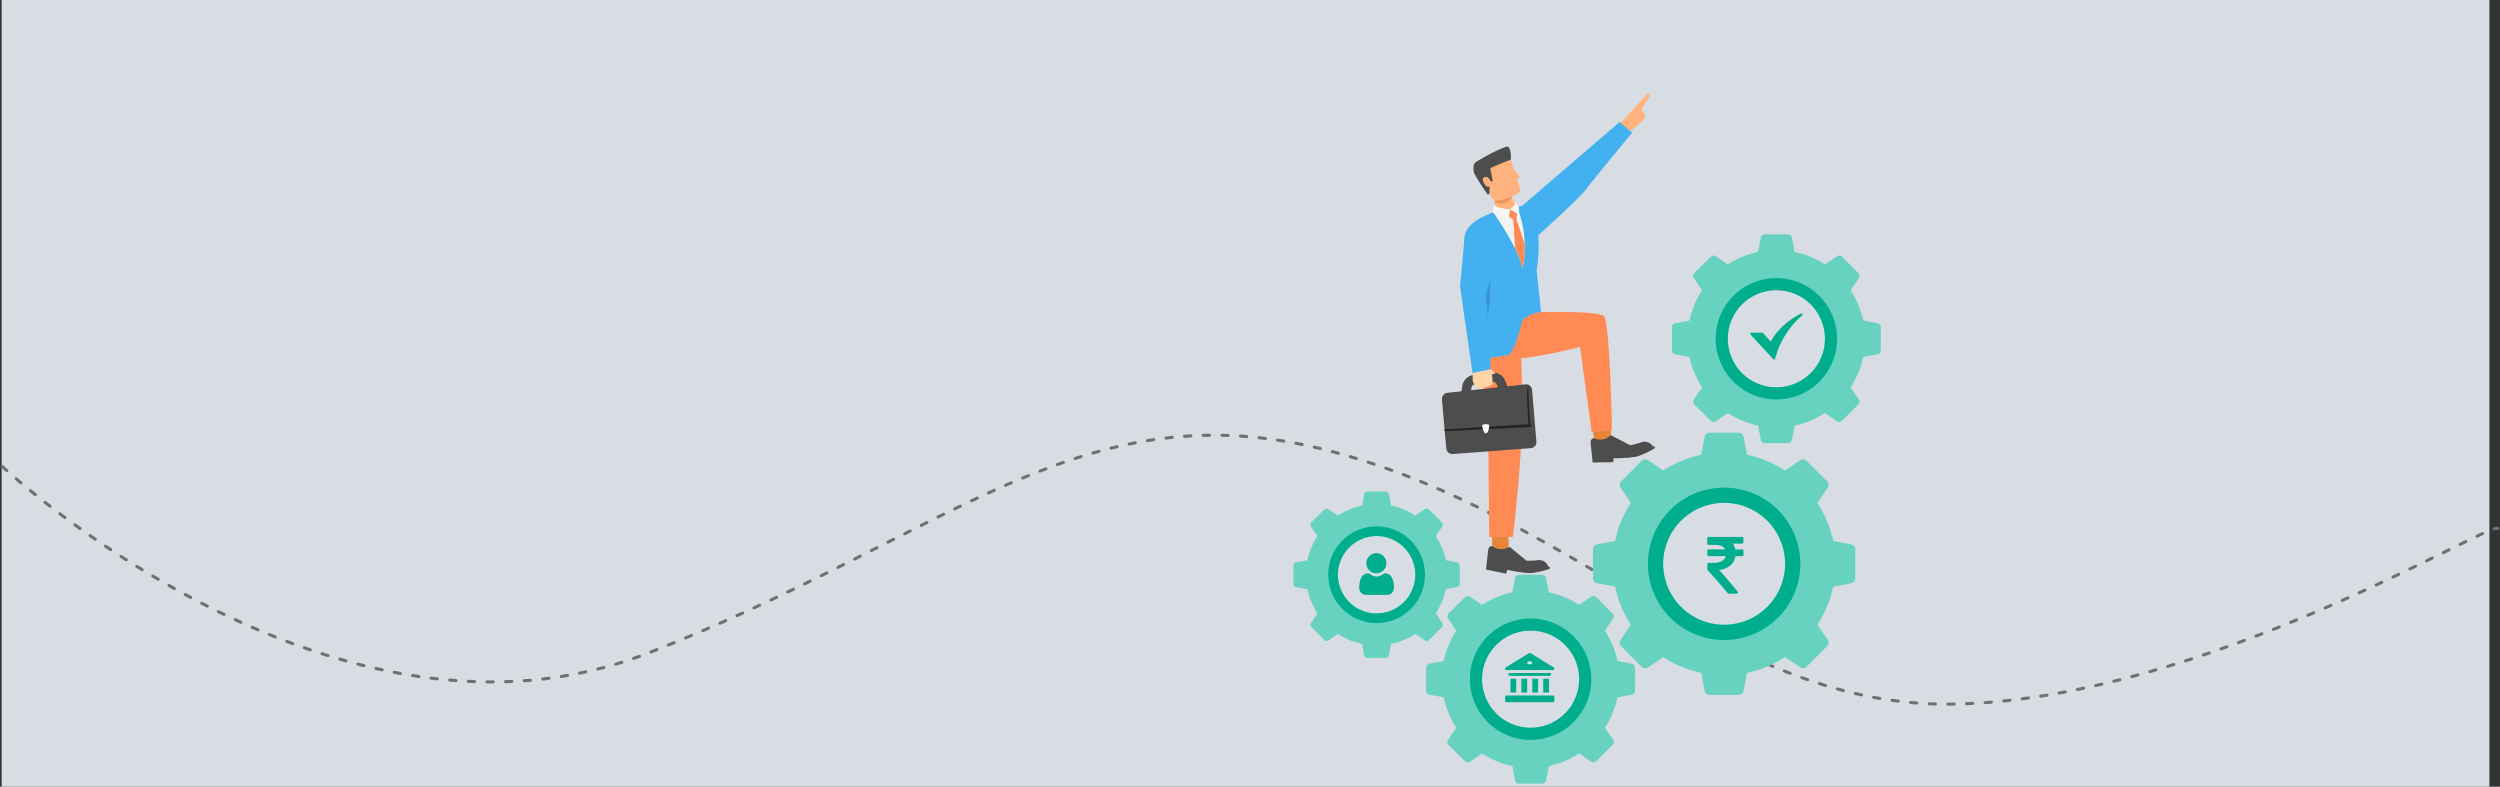 <svg xmlns="http://www.w3.org/2000/svg" xmlns:xlink="http://www.w3.org/1999/xlink" width="803.943" height="253" viewBox="0 0 803.943 253">
  <rect x="0" y="0" width="803.943" height="253" fill="#333333" stroke="none"/>
  <defs>
    <clipPath id="clip-path">
      <rect id="Rectangle_13229" data-name="Rectangle 13229" width="15.835" height="15.835" fill="#00ae8d"/>
    </clipPath>
    <clipPath id="clip-path-2">
      <rect id="Rectangle_13222" data-name="Rectangle 13222" width="49.013" height="49.013" fill="#00ae8d"/>
    </clipPath>
  </defs>
  <g id="Group_32690" data-name="Group 32690" transform="translate(0.538)">
    <rect id="Rectangle_12169" data-name="Rectangle 12169" width="800" height="253" fill="#D8DDE3"/>
    <path id="Path_17974" data-name="Path 17974" d="M4835.669,3900.215s106.368,99.729,208.021,59.906c97.892-38.35,139.732-85.855,219.441-64.756s127.582,82.59,200.055,81.273c80.75-1.466,173.446-59.583,175.048-56.424" transform="translate(-4835.5 -3750.215)" fill="none" stroke="#707070" stroke-linecap="round" stroke-width="1" stroke-dasharray="2 4"/>
    <g id="Group_32367" data-name="Group 32367" transform="translate(-4764.881 5099.537)">
      <g id="Group_32365" data-name="Group 32365" transform="translate(5228.027 -5069.537)">
        <path id="Path_21451" data-name="Path 21451" d="M169.232,10.619S178.805,0,179.08,0s.88.5,0,1.705-2.2,3.6-2.2,3.6,1.43,1.789,1.1,2.614-5.391,4.9-5.391,4.9l-3.357-1.76" transform="translate(-112.703 -0.001)" fill="#ffb27d"/>
        <path id="Path_21452" data-name="Path 21452" d="M157.04,163.01a26,26,0,0,0,.583,4.036c.238.154,4.211.918,5.392-.244l-.176-3.928-5.794.052" transform="translate(-108.56 -55.342)" fill="#e58638"/>
        <path id="Path_21453" data-name="Path 21453" d="M157.12,167.546a1.2,1.2,0,0,0-1.077,1.206c.026.844.335,3.533.467,4.635.034.3.056.477.056.477s8.6-.032,10.333-.124a14.736,14.736,0,0,0,5.241-.891c1.4-.683,4.136-2.292,4.136-2.292a3.136,3.136,0,0,0-4-1.666,21.657,21.657,0,0,1-3.49.912l-5.675-2.914s-.318-.618-1.26.257a4.735,4.735,0,0,1-4.732.4" transform="translate(-108.221 -56.634)" fill="#4d4d4d"/>
        <path id="Path_21454" data-name="Path 21454" d="M156.94,177.169l-.169-1.85s10.731-.04,13.185-.505a28.4,28.4,0,0,0,6.417-2.735s.415-.184.543.007-.044.527-.044.527a27.616,27.616,0,0,1-5.688,2.64,44.771,44.771,0,0,1-7.49.552l-.143,1.273Z" transform="translate(-108.469 -58.443)" fill="#4d4d4d"/>
        <path id="Path_21455" data-name="Path 21455" d="M116.979,106.769s26.946-1.144,28.829,1.177,2.533,36.482,2.533,36.482l-6.539.721-3.734-27.374s-21.39,5.465-24.159,3.19,2.609-13.9,2.609-13.9" transform="translate(-93.635 -36.183)" fill="#ff8a54"/>
        <path id="Path_21456" data-name="Path 21456" d="M108.12,213.99l5.194.121.07,5.837c-1.212,1.131-4.965-1.51-5.2-1.672s-.065-4.287-.065-4.287" transform="translate(-91.918 -72.71)" fill="#e58638"/>
        <path id="Path_21457" data-name="Path 21457" d="M107.264,220.541a1.2,1.2,0,0,0-1.307.949c-.156.828-.426,3.522-.532,4.628-.027.3-.046.48-.046.48s8.41,1.793,10.122,2.072a14.731,14.731,0,0,0,5.311.247c1.511-.374,4.527-1.363,4.527-1.363a3.134,3.134,0,0,0-3.55-2.477,21.476,21.476,0,0,1-3.607.149l-4.923-4.052s-.178-.671-1.287-.018a4.734,4.734,0,0,1-4.709-.615" transform="translate(-91.007 -74.935)" fill="#4d4d4d"/>
        <path id="Path_21458" data-name="Path 21458" d="M105.085,231.021l.228-1.845s10.495,2.241,12.992,2.31a28.457,28.457,0,0,0,6.85-1.308s.446-.093.529.12-.153.508-.153.508a27.587,27.587,0,0,1-6.12,1.369,44.768,44.768,0,0,1-7.437-1.052l-.411,1.213Z" transform="translate(-90.907 -77.87)" fill="#4d4d4d"/>
        <path id="Path_21459" data-name="Path 21459" d="M101.115,113.594l3.337,30.072.317,34.607h7.593s2.338-18.418,2.918-35.466a317.708,317.708,0,0,0-1.3-36.972c-.573-4.619-12.86,7.758-12.86,7.758" transform="translate(-89.558 -35.61)" fill="#ff8a54"/>
        <path id="Path_21460" data-name="Path 21460" d="M116.088,52.844s-4.806,2.84-6.622,1.257l-.187-2.737-.108-1.565-.114-1.7,5.049-.181.255.638.311.779Z" transform="translate(-92.257 -16.281)" fill="#ffb27d"/>
        <path id="Path_21461" data-name="Path 21461" d="M116.706,82.916C115.526,98.007,99.9,93.608,99.9,93.608s.662-6.045.654-8.792c-.02-6.773-5.754-11.046-6.075-18.55-.275-6.437,7.638-8.4,9.265-9.459a13.141,13.141,0,0,0,7.8-1.6,5.353,5.353,0,0,1,2.15-.389,5.039,5.039,0,0,1,1.835,1.752c5.447,7.478,1.6,20.925,1.178,26.343" transform="translate(-87.301 -18.619)" fill="#43b0ef"/>
        <path id="Path_21462" data-name="Path 21462" d="M116.311,55.42a36.908,36.908,0,0,1,2.408,11.858,26.8,26.8,0,0,1-.769,7.913,22.4,22.4,0,0,0-2.34-6.466l0,0a105.363,105.363,0,0,0-7.092-11.7,37.972,37.972,0,0,0,5.529-.878l.01,0a12.994,12.994,0,0,0,2.257-.723" transform="translate(-92.072 -18.831)" fill="#f3f3f3"/>
        <path id="Path_21463" data-name="Path 21463" d="M118.524,57.245l-.207,2.54,2.64,7.864a26.8,26.8,0,0,1-.769,7.913,22.4,22.4,0,0,0-2.34-6.466l0-.005-.574-9.2L115.1,58.237l.516-.264.664-1.463.01,0Z" transform="translate(-94.311 -19.201)" fill="#ff8a54"/>
        <path id="Path_21464" data-name="Path 21464" d="M108.264,56.746l.427-2.146a13.917,13.917,0,0,0,5.269,1.262l-.57,3.046a7.948,7.948,0,0,1-5.125-2.162" transform="translate(-91.987 -18.552)" fill="#f7f7f7"/>
        <path id="Path_21465" data-name="Path 21465" d="M119.39,56.992l-2.5-1.564s1.482-1.089,1.6-2.105l1.124,1.165a4.169,4.169,0,0,1-.226,2.5" transform="translate(-94.918 -18.118)" fill="#f7f7f7"/>
        <path id="Path_21466" data-name="Path 21466" d="M102.558,89.487l2.762-7.98a96.548,96.548,0,0,1,.156,13,72.105,72.105,0,0,1-1.4,8.626L102.759,103a45.913,45.913,0,0,0-.2-13.513" transform="translate(-90.049 -27.695)" fill="#3a98cf"/>
        <path id="Path_21467" data-name="Path 21467" d="M114.6,48.765l.136.856.007.018s.216,1.318-1.665,2.119a6.1,6.1,0,0,1-3.736-.1l-.108-1.566c.726.542,4.346-.9,5.191-1.246.116-.049.176-.077.176-.077" transform="translate(-92.315 -16.57)" fill="#ed975d"/>
        <path id="Path_21468" data-name="Path 21468" d="M114.759,40.237c-.173,1.546-6.33,3.536-7.855,3.292a2.789,2.789,0,0,1-1.446-1.274c-.159-.232-.357-.548-.588-.924-1.267-2.12-3.327-6.015-3.327-6.015-.257-.257-.514-2.819.516-5.064a62.249,62.249,0,0,1,7.242-3.664,2.963,2.963,0,0,1,1.744.924,20.193,20.193,0,0,1,.581,2.007c.449,3.129,3.277,9.442,3.135,10.717" transform="translate(-89.625 -9.035)" fill="#ffb27d"/>
        <path id="Path_21469" data-name="Path 21469" d="M117.887,36.451A25.059,25.059,0,0,1,120.4,39.1c0,.536-2.2,1.284-2.2,1.284Z" transform="translate(-95.257 -12.386)" fill="#ffb27d"/>
        <path id="Path_21470" data-name="Path 21470" d="M93.789,71.734,92.442,86.191,96.518,114.4l5.738-1.458s-.612-18.723-1.48-21.86,4.546-14.172,3.437-16.459-8.718-5.19-10.425-2.891" transform="translate(-86.611 -24.089)" fill="#43b0ef"/>
        <path id="Path_21472" data-name="Path 21472" d="M117.543,92.834s-2.059,18.167-6.311,22.893l-9.761,1.425,4.188-16.415Z" transform="translate(-89.679 -31.544)" fill="#43b0ef"/>
        <path id="Path_21473" data-name="Path 21473" d="M126.936,86.208l1.411,13.433s-4.113.42-6.046,2.778,0-.36,0-.36Z" transform="translate(-96.465 -29.292)" fill="#43b0ef"/>
        <path id="Path_21474" data-name="Path 21474" d="M125.776,52.1s15.252-13.694,17.058-16.25S157.82,17.422,157.82,17.422l-4.04-3.431-31.82,27.36Z" transform="translate(-96.641 -4.754)" fill="#43b0ef"/>
        <path id="Path_21475" data-name="Path 21475" d="M110.994,30.159s-1.009.407-2.068.818c-1.163.451-4.538,1.952-4.538,1.952l.805,4.113-.5.231-.869-1.2a1.39,1.39,0,0,0-1.587-.1c-.786.471.574,2.7,1.063,2.846a1.508,1.508,0,0,0,.878,0l-.092,2.317-.007.007c-.073.026-.31.277-.482.277a59.471,59.471,0,0,1-4.456-7.012c-.125-.627-.356-2.449.3-3.162a12.279,12.279,0,0,1,1.822-1.182,62.268,62.268,0,0,1,7.243-3.664c.218-.079.556-.213.633-.236.953-.289,1.264-.125,1.542.777a7.678,7.678,0,0,1,.3,3.219" transform="translate(-88.84 -8.846)" fill="#4d4d4d"/>
        <path id="Path_21476" data-name="Path 21476" d="M95.292,143.422l.347-2.17a2.8,2.8,0,0,1,2.278-2.2l5.89-.743a2.7,2.7,0,0,1,2.7,1.592l1.08,2.7" transform="translate(-87.58 -46.988)" fill="none" stroke="#4d4d4d" stroke-width="3"/>
        <path id="Path_21477" data-name="Path 21477" d="M112.6,143.507l1.4,16.675a1.936,1.936,0,0,1-1.785,2.1l-25.074,1.888a2,2,0,0,1-1.95-1.145,1.907,1.907,0,0,1-.18-.659L84.48,156.4l-.861-9.76a2.01,2.01,0,0,1,1.772-2.162l25.1-2.713a1.316,1.316,0,0,1,.329-.005,1.9,1.9,0,0,1,1.78,1.743" transform="translate(-83.611 -48.167)" fill="#4d4d4d"/>
        <path id="Path_21478" data-name="Path 21478" d="M98.572,135.669a25.192,25.192,0,0,0,.069,2.793c.106.153,1.194,2.1,1.856,2.273s4.394-1.1,4.506-1.582a20,20,0,0,0-.266-3.044l1.063-.2s-.757-1.447-1.419-1.388-5.809,1.145-5.809,1.145" transform="translate(-88.692 -45.708)" fill="#ffd5a8"/>
        <path id="Path_21480" data-name="Path 21480" d="M84.9,156.54l26.948-1.62s-.893-12.534,0-12.245c0,0,.083,9.872.908,13.122l-27.8,1.334Z" transform="translate(-84.05 -48.477)" fill="#232323"/>
        <path id="Path_21481" data-name="Path 21481" d="M103.246,161.445s.182,2.364,1.018,2.642,1.287-1.62,1.163-2.727a3.12,3.12,0,0,0-2.181.085" transform="translate(-90.282 -54.779)" fill="#fff"/>
      </g>
      <g id="Group_32366" data-name="Group 32366" transform="translate(5180.278 -5024.187)">
        <path id="Path_21411" data-name="Path 21411" d="M211.93,166.626a1.631,1.631,0,0,0-1.6-1.324H201.02a1.631,1.631,0,0,0-1.6,1.324l-1.74,9.094H213.67Z" transform="translate(-67.168 -101.517)" fill="#68d2c0"/>
        <path id="Path_21412" data-name="Path 21412" d="M168.044,178.584a1.631,1.631,0,0,0-2.069.2l-3.083,3.083-.417.417-3.083,3.083a1.629,1.629,0,0,0-.2,2.068l5.2,7.661,5.445-5.445.416-.417,5.446-5.445Z" transform="translate(-53.997 -105.935)" fill="#68d2c0"/>
        <path id="Path_21413" data-name="Path 21413" d="M147.239,218.805a1.631,1.631,0,0,0-1.324,1.6v9.308a1.631,1.631,0,0,0,1.324,1.6l9.094,1.74V217.065Z" transform="translate(-49.579 -119.106)" fill="#68d2c0"/>
        <path id="Path_21414" data-name="Path 21414" d="M159.2,262.281a1.631,1.631,0,0,0,.2,2.069l3.083,3.082.417.417,3.083,3.083a1.63,1.63,0,0,0,2.068.2l7.661-5.2-5.445-5.446-.417-.417L164.4,254.62Z" transform="translate(-53.997 -131.866)" fill="#68d2c0"/>
        <path id="Path_21415" data-name="Path 21415" d="M199.419,286.364a1.631,1.631,0,0,0,1.6,1.324h9.308a1.63,1.63,0,0,0,1.6-1.324l1.74-9.094H197.679Z" transform="translate(-67.168 -139.562)" fill="#68d2c0"/>
        <path id="Path_21416" data-name="Path 21416" d="M242.893,271.127a1.631,1.631,0,0,0,2.069-.2l3.083-3.083.417-.417,3.082-3.082a1.631,1.631,0,0,0,.2-2.068l-5.2-7.661-5.445,5.445-.417.417-5.445,5.445Z" transform="translate(-79.927 -131.866)" fill="#68d2c0"/>
        <path id="Path_21417" data-name="Path 21417" d="M266.978,231.317a1.631,1.631,0,0,0,1.324-1.6v-9.308a1.63,1.63,0,0,0-1.324-1.6l-9.094-1.74v15.991Z" transform="translate(-87.624 -119.106)" fill="#68d2c0"/>
        <path id="Path_21418" data-name="Path 21418" d="M251.741,187.431a1.631,1.631,0,0,0-.2-2.069l-3.082-3.083-.417-.417-3.083-3.083a1.631,1.631,0,0,0-2.068-.2l-7.661,5.2,5.445,5.445.417.417,5.445,5.446Z" transform="translate(-79.927 -105.935)" fill="#68d2c0"/>
        <path id="Path_21419" data-name="Path 21419" d="M191.347,174.908a35.829,35.829,0,1,0,35.833,35.826,35.827,35.827,0,0,0-35.833-35.826m0,55.443a19.614,19.614,0,1,1,19.618-19.612,19.634,19.634,0,0,1-19.618,19.612" transform="translate(-52.843 -104.781)" fill="#68d2c0"/>
        <path id="Path_21421" data-name="Path 21421" d="M117.227,235.56a1.3,1.3,0,0,0-1.276-1.055h-7.414a1.3,1.3,0,0,0-1.276,1.054l-1.386,7.244h12.736Z" transform="translate(-35.975 -125.031)" fill="#68d2c0"/>
        <path id="Path_21422" data-name="Path 21422" d="M82.274,245.083a1.3,1.3,0,0,0-1.648.156l-2.455,2.455-.332.332-2.455,2.455a1.3,1.3,0,0,0-.156,1.648l4.142,6.1,4.337-4.336.332-.332,4.337-4.337Z" transform="translate(-25.485 -128.549)" fill="#68d2c0"/>
        <path id="Path_21423" data-name="Path 21423" d="M65.7,277.118a1.3,1.3,0,0,0-1.055,1.276v7.413a1.3,1.3,0,0,0,1.055,1.276l7.243,1.385V275.732Z" transform="translate(-21.966 -139.039)" fill="#68d2c0"/>
        <path id="Path_21424" data-name="Path 21424" d="M75.228,311.745a1.3,1.3,0,0,0,.156,1.648l2.455,2.455.332.332,2.455,2.455a1.3,1.3,0,0,0,1.648.156l6.1-4.142-4.337-4.337-.332-.332-4.337-4.337Z" transform="translate(-25.485 -149.203)" fill="#68d2c0"/>
        <path id="Path_21425" data-name="Path 21425" d="M107.263,330.926a1.3,1.3,0,0,0,1.276,1.055h7.414a1.3,1.3,0,0,0,1.276-1.055l1.386-7.243H105.877Z" transform="translate(-35.975 -155.332)" fill="#68d2c0"/>
        <path id="Path_21426" data-name="Path 21426" d="M141.89,318.792a1.3,1.3,0,0,0,1.648-.156l2.455-2.455.332-.332,2.455-2.455a1.3,1.3,0,0,0,.156-1.647l-4.142-6.1-4.337,4.337-.332.332-4.337,4.337Z" transform="translate(-46.138 -149.203)" fill="#68d2c0"/>
        <path id="Path_21427" data-name="Path 21427" d="M161.07,287.083a1.3,1.3,0,0,0,1.055-1.276v-7.413a1.3,1.3,0,0,0-1.054-1.276l-7.244-1.386v12.736Z" transform="translate(-52.268 -139.04)" fill="#68d2c0"/>
        <path id="Path_21428" data-name="Path 21428" d="M148.937,252.129a1.3,1.3,0,0,0-.156-1.648l-2.455-2.455-.332-.332-2.455-2.455a1.3,1.3,0,0,0-1.648-.156l-6.1,4.142,4.336,4.337.332.332,4.338,4.336Z" transform="translate(-46.138 -128.549)" fill="#68d2c0"/>
        <path id="Path_21429" data-name="Path 21429" d="M100.834,242.155a28.537,28.537,0,1,0,28.538,28.535,28.535,28.535,0,0,0-28.538-28.535m0,44.159a15.622,15.622,0,1,1,15.623-15.62,15.638,15.638,0,0,1-15.623,15.62" transform="translate(-24.566 -127.63)" fill="#68d2c0"/>
        <path id="Path_21431" data-name="Path 21431" d="M236.938,69.746a1.3,1.3,0,0,0-1.276-1.055h-7.414a1.3,1.3,0,0,0-1.276,1.055l-1.386,7.243h12.736Z" transform="translate(-76.65 -68.691)" fill="#68d2c0"/>
        <path id="Path_21432" data-name="Path 21432" d="M201.984,79.27a1.3,1.3,0,0,0-1.648.156l-2.455,2.455-.333.332-2.455,2.455a1.3,1.3,0,0,0-.156,1.648l4.142,6.1,4.337-4.337.332-.333,4.337-4.336Z" transform="translate(-66.16 -72.209)" fill="#68d2c0"/>
        <path id="Path_21433" data-name="Path 21433" d="M185.415,111.306a1.3,1.3,0,0,0-1.056,1.276v7.414a1.3,1.3,0,0,0,1.056,1.276l7.243,1.386V109.92Z" transform="translate(-62.641 -82.699)" fill="#68d2c0"/>
        <path id="Path_21434" data-name="Path 21434" d="M194.938,145.932a1.3,1.3,0,0,0,.156,1.648l2.455,2.455.332.333,2.455,2.455a1.3,1.3,0,0,0,1.648.156l6.1-4.142-4.337-4.337-.332-.333-4.338-4.337Z" transform="translate(-66.16 -92.863)" fill="#68d2c0"/>
        <path id="Path_21435" data-name="Path 21435" d="M226.973,165.114a1.3,1.3,0,0,0,1.276,1.055h7.414a1.3,1.3,0,0,0,1.276-1.054l1.385-7.243H225.587Z" transform="translate(-76.65 -98.993)" fill="#68d2c0"/>
        <path id="Path_21436" data-name="Path 21436" d="M261.6,152.978a1.3,1.3,0,0,0,1.648-.156l2.455-2.455.333-.332,2.454-2.455a1.3,1.3,0,0,0,.157-1.648l-4.143-6.1-4.336,4.337-.332.333-4.337,4.337Z" transform="translate(-86.814 -92.863)" fill="#68d2c0"/>
        <path id="Path_21437" data-name="Path 21437" d="M280.781,121.27a1.3,1.3,0,0,0,1.055-1.276v-7.414a1.3,1.3,0,0,0-1.055-1.276l-7.243-1.386v12.736Z" transform="translate(-92.943 -82.699)" fill="#68d2c0"/>
        <path id="Path_21438" data-name="Path 21438" d="M268.647,86.316a1.3,1.3,0,0,0-.157-1.648l-2.455-2.455-.333-.333-2.454-2.455a1.3,1.3,0,0,0-1.648-.156l-6.1,4.142,4.337,4.337.331.332,4.337,4.337Z" transform="translate(-86.814 -72.209)" fill="#68d2c0"/>
        <path id="Path_21439" data-name="Path 21439" d="M220.545,76.342a28.537,28.537,0,1,0,28.539,28.535,28.535,28.535,0,0,0-28.539-28.535m0,44.159a15.622,15.622,0,1,1,15.625-15.62,15.637,15.637,0,0,1-15.625,15.62" transform="translate(-65.241 -71.291)" fill="#68d2c0"/>
        <path id="Path_21441" data-name="Path 21441" d="M41.877,194.825a1.035,1.035,0,0,0-1.016-.84h-5.9a1.035,1.035,0,0,0-1.016.84l-1.1,5.768H42.981Z" transform="translate(-11.157 -111.263)" fill="#68d2c0"/>
        <path id="Path_21442" data-name="Path 21442" d="M14.038,202.411a1.034,1.034,0,0,0-1.313.124L10.77,204.49l-.265.265L8.55,206.71a1.034,1.034,0,0,0-.124,1.313l3.3,4.859,3.454-3.454.264-.265,3.454-3.454Z" transform="translate(-2.802 -114.065)" fill="#68d2c0"/>
        <path id="Path_21443" data-name="Path 21443" d="M.84,227.926A1.034,1.034,0,0,0,0,228.942v5.9a1.034,1.034,0,0,0,.84,1.016l5.769,1.1V226.822Z" transform="translate(0 -122.42)" fill="#68d2c0"/>
        <path id="Path_21444" data-name="Path 21444" d="M8.426,255.505a1.035,1.035,0,0,0,.124,1.313l1.956,1.956.265.265,1.955,1.956a1.035,1.035,0,0,0,1.313.124l4.86-3.3-3.454-3.454-.264-.265-3.454-3.454Z" transform="translate(-2.802 -130.516)" fill="#68d2c0"/>
        <path id="Path_21445" data-name="Path 21445" d="M33.941,270.782a1.034,1.034,0,0,0,1.016.84h5.9a1.034,1.034,0,0,0,1.016-.84l1.1-5.768H32.838Z" transform="translate(-11.158 -135.398)" fill="#68d2c0"/>
        <path id="Path_21446" data-name="Path 21446" d="M61.52,261.118a1.034,1.034,0,0,0,1.313-.125l1.956-1.955.264-.265,1.956-1.956a1.035,1.035,0,0,0,.125-1.313l-3.3-4.859L60.379,254.1l-.265.265-3.454,3.454Z" transform="translate(-19.252 -130.516)" fill="#68d2c0"/>
        <path id="Path_21447" data-name="Path 21447" d="M76.8,235.863a1.035,1.035,0,0,0,.84-1.016v-5.9a1.034,1.034,0,0,0-.84-1.016l-5.769-1.1v10.144Z" transform="translate(-24.134 -122.421)" fill="#68d2c0"/>
        <path id="Path_21448" data-name="Path 21448" d="M67.132,208.023a1.035,1.035,0,0,0-.124-1.313l-1.956-1.955-.265-.265-1.956-1.954a1.033,1.033,0,0,0-1.313-.125l-4.859,3.3,3.454,3.455.264.264,3.454,3.454Z" transform="translate(-19.252 -114.065)" fill="#68d2c0"/>
        <path id="Path_21449" data-name="Path 21449" d="M28.82,200.079a22.729,22.729,0,1,0,22.731,22.727A22.728,22.728,0,0,0,28.82,200.079m0,35.171a12.443,12.443,0,1,1,12.444-12.441A12.455,12.455,0,0,1,28.82,235.25" transform="translate(-2.07 -113.334)" fill="#68d2c0"/>
        <path id="Path_21482" data-name="Path 21482" d="M38.733,230.471a3.226,3.226,0,1,0-2.28-.945,3.118,3.118,0,0,0,2.28.945" transform="translate(-12.065 -121.469)" fill="#00ae8d"/>
        <path id="Path_21483" data-name="Path 21483" d="M43.2,237.645a8.166,8.166,0,0,0-.109-.846,6.858,6.858,0,0,0-.208-.851,4.231,4.231,0,0,0-.35-.793,2.99,2.99,0,0,0-.528-.687,2.332,2.332,0,0,0-.757-.476,2.627,2.627,0,0,0-.967-.175.982.982,0,0,0-.524.222c-.157.1-.341.221-.546.352a3.148,3.148,0,0,1-.706.312,2.748,2.748,0,0,1-1.728,0,3.111,3.111,0,0,1-.706-.312c-.2-.129-.388-.248-.547-.352a.98.98,0,0,0-.524-.222,2.613,2.613,0,0,0-.966.176,2.316,2.316,0,0,0-.758.475,3,3,0,0,0-.528.687,4.213,4.213,0,0,0-.349.794,6.592,6.592,0,0,0-.208.85,7.77,7.77,0,0,0-.108.846c-.018.256-.027.522-.027.791a2.222,2.222,0,0,0,.66,1.682,2.376,2.376,0,0,0,1.7.621h6.446a2.377,2.377,0,0,0,1.7-.621,2.22,2.22,0,0,0,.66-1.682c0-.27-.009-.536-.026-.791" transform="translate(-10.893 -124.797)" fill="#00ae8d"/>
        <path id="Path_21484" data-name="Path 21484" d="M230.176,122.056a.367.367,0,0,1-.27-.118l-7.29-7.885a.368.368,0,0,1,.27-.618H226.4a.37.37,0,0,1,.278.126l2.436,2.8a13.978,13.978,0,0,1,1.668-2.642,24.8,24.8,0,0,1,7.989-6.412.368.368,0,0,1,.4.615,24.035,24.035,0,0,0-3.506,3.631,27.076,27.076,0,0,0-5.127,10.22A.368.368,0,0,1,230.176,122.056Z" transform="translate(-75.608 -81.798)" fill="#00ae8d"/>
        <path id="Path_21485" data-name="Path 21485" d="M213.1,220.218a.4.4,0,0,0-.3-.117H210.59a4.493,4.493,0,0,0-.829-1.866h3.019a.4.4,0,0,0,.415-.414V216.5a.4.4,0,0,0-.415-.415H202a.4.4,0,0,0-.415.415v1.723a.422.422,0,0,0,.415.415h1.879q2.733,0,3.472,1.464H202a.4.4,0,0,0-.415.415v1.322a.4.4,0,0,0,.415.415h5.533a2.53,2.53,0,0,1-1.328,1.619,5.848,5.848,0,0,1-2.754.557H202a.42.42,0,0,0-.415.415v1.646a.386.386,0,0,0,.117.285q2.488,2.643,6.452,7.4a.381.381,0,0,0,.324.156h2.527a.375.375,0,0,0,.376-.233.354.354,0,0,0-.052-.441q-3.783-4.639-5.947-6.945a6.564,6.564,0,0,0,3.576-1.425,4.841,4.841,0,0,0,1.672-3.032h2.177a.4.4,0,0,0,.415-.415v-1.321a.4.4,0,0,0-.117-.3" transform="translate(-68.495 -118.772)" fill="#00ae8d"/>
        <g id="Group_32364" data-name="Group 32364" transform="translate(68.076 134.616)">
          <rect id="Rectangle_13225" data-name="Rectangle 13225" width="1.855" height="4.443" transform="translate(12.261 8.299)" fill="#00ae8d"/>
          <rect id="Rectangle_13226" data-name="Rectangle 13226" width="1.855" height="4.443" transform="translate(8.746 8.299)" fill="#00ae8d"/>
          <rect id="Rectangle_13227" data-name="Rectangle 13227" width="1.855" height="4.443" transform="translate(5.233 8.299)" fill="#00ae8d"/>
          <rect id="Rectangle_13228" data-name="Rectangle 13228" width="1.855" height="4.443" transform="translate(1.719 8.299)" fill="#00ae8d"/>
          <g id="Group_32363" data-name="Group 32363" transform="translate(0 0)">
            <g id="Group_32362" data-name="Group 32362" clip-path="url(#clip-path)">
              <path id="Path_21486" data-name="Path 21486" d="M15.409,10.859V10.4H1.775v.464a.464.464,0,0,0,.464.464H14.946a.464.464,0,0,0,.464-.464" transform="translate(-0.675 -3.951)" fill="#00ae8d"/>
              <path id="Path_21487" data-name="Path 21487" d="M15.371,22.051H.465A.464.464,0,0,0,0,22.515v1.237a.464.464,0,0,0,.464.464H15.371a.464.464,0,0,0,.464-.464V22.515a.464.464,0,0,0-.464-.464" transform="translate(0 -8.381)" fill="#00ae8d"/>
              <path id="Path_21488" data-name="Path 21488" d="M.464,5.516H15.371a.464.464,0,0,0,.243-.859L8.16.069a.465.465,0,0,0-.487,0L.221,4.657a.464.464,0,0,0,.243.859M7.6,2.729h.63a.464.464,0,1,1,0,.928H7.6a.464.464,0,0,1,0-.928" transform="translate(0 0)" fill="#00ae8d"/>
            </g>
          </g>
        </g>
        <path id="Path_21430" data-name="Path 21430" d="M105.475,255.813A19.519,19.519,0,1,0,125,275.335a19.542,19.542,0,0,0-19.521-19.522m0,35.142a15.622,15.622,0,1,1,15.623-15.62,15.638,15.638,0,0,1-15.623,15.62" transform="translate(-29.207 -132.271)" fill="#00ae8d"/>
        <path id="Path_21440" data-name="Path 21440" d="M225.186,90a19.519,19.519,0,1,0,19.521,19.521A19.541,19.541,0,0,0,225.186,90m0,35.142a15.622,15.622,0,1,1,15.625-15.62,15.638,15.638,0,0,1-15.625,15.62" transform="translate(-69.882 -75.931)" fill="#00ae8d"/>
        <path id="Path_21450" data-name="Path 21450" d="M32.517,210.957a15.547,15.547,0,1,0,15.548,15.548,15.565,15.565,0,0,0-15.548-15.548m0,27.989a12.442,12.442,0,1,1,12.444-12.441,12.455,12.455,0,0,1-12.444,12.441" transform="translate(-5.767 -117.03)" fill="#00ae8d"/>
        <g id="Group_32357" data-name="Group 32357" transform="translate(114 81.449)" style="mix-blend-mode: normal;isolation: isolate">
          <g id="Group_32356" data-name="Group 32356">
            <g id="Group_32355" data-name="Group 32355" clip-path="url(#clip-path-2)">
              <path id="Path_21420" data-name="Path 21420" d="M197.174,192.057a24.507,24.507,0,1,0,24.509,24.509,24.534,24.534,0,0,0-24.509-24.509m0,44.121a19.614,19.614,0,1,1,19.618-19.612,19.634,19.634,0,0,1-19.618,19.612" transform="translate(-172.67 -192.057)" fill="#00ae8d"/>
            </g>
          </g>
        </g>
      </g>
    </g>
  </g>
</svg>

